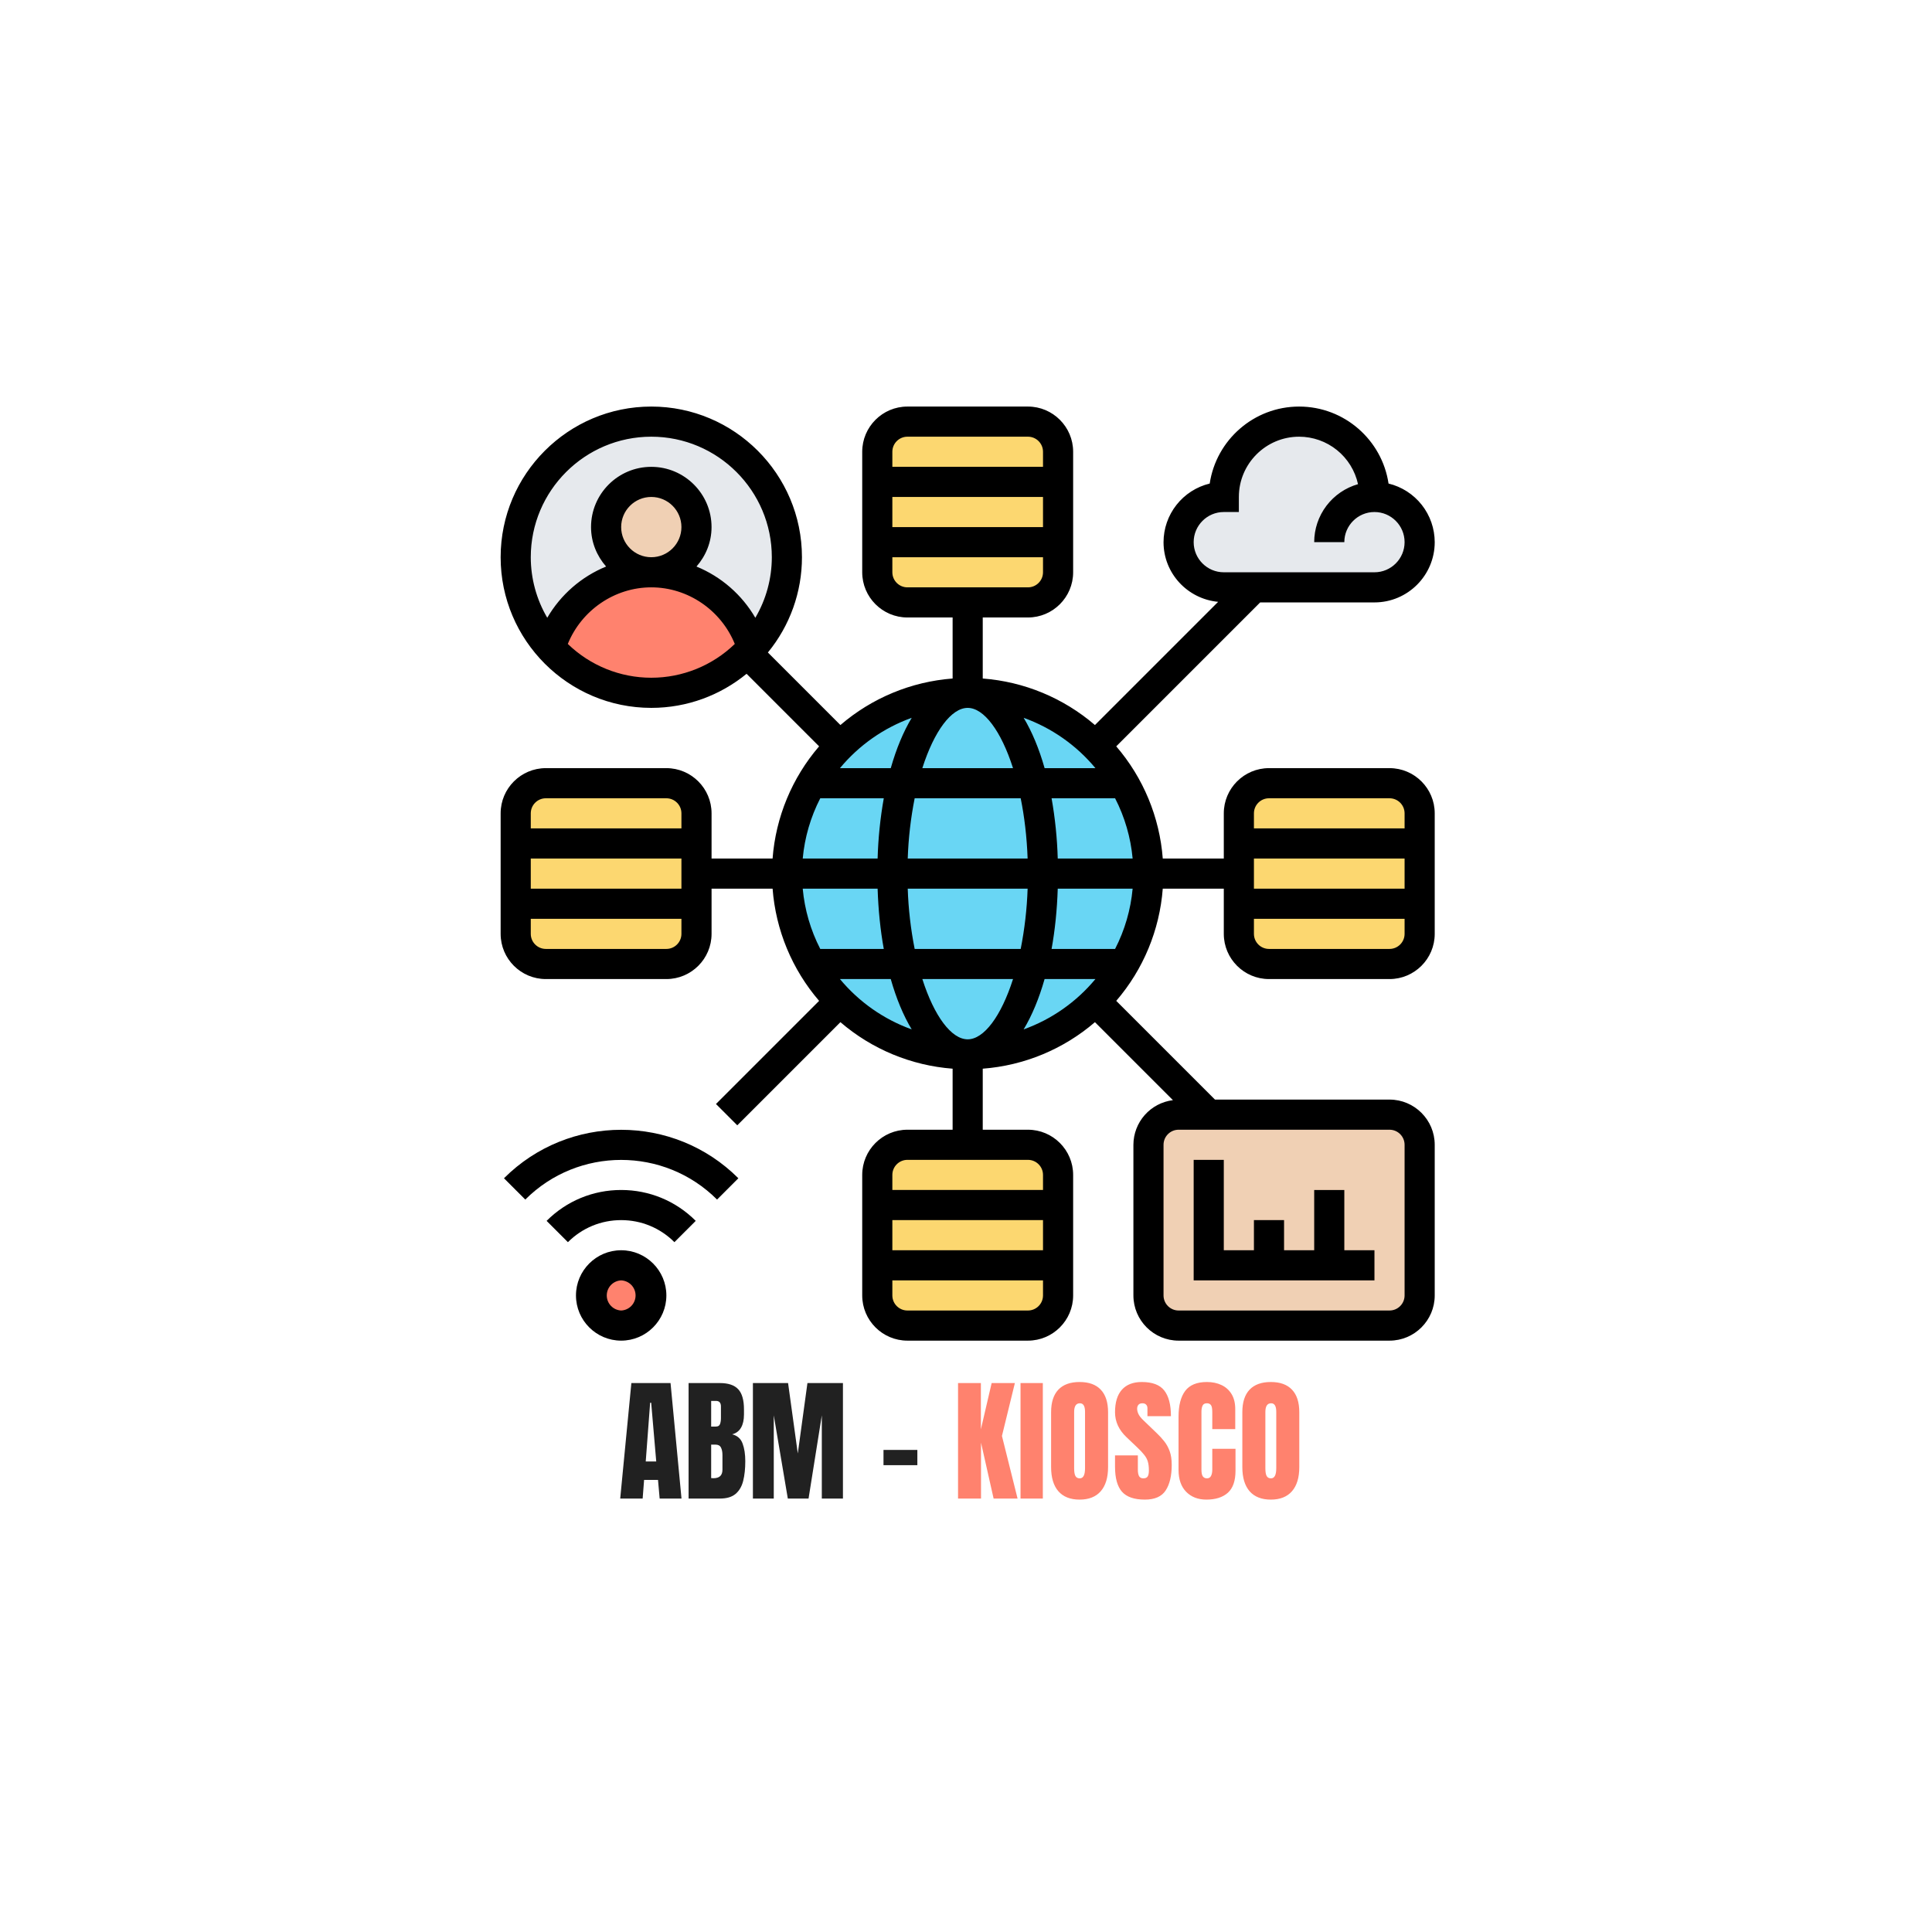 <svg width="575" height="575" viewBox="0 0 575 575" fill="none" xmlns="http://www.w3.org/2000/svg">
<rect width="575" height="575" fill="white"/>
<path d="M184.586 446L187.906 411.625H199.566L202.828 446H196.324L195.836 440.453H191.695L191.266 446H184.586ZM192.184 434.965H195.309L193.805 417.484H193.492L192.184 434.965ZM204.938 446V411.625H214.254C216.754 411.625 218.57 412.237 219.703 413.461C220.849 414.672 221.422 416.677 221.422 419.477V420.98C221.422 422.595 221.129 423.904 220.543 424.906C219.97 425.909 219.091 426.566 217.906 426.879C219.456 427.27 220.491 428.188 221.012 429.633C221.546 431.065 221.812 432.816 221.812 434.887C221.812 437.113 221.604 439.06 221.188 440.727C220.771 442.393 220.016 443.689 218.922 444.613C217.828 445.538 216.272 446 214.254 446H204.938ZM211.656 424.574H213.062C213.701 424.574 214.111 424.327 214.293 423.832C214.475 423.337 214.566 422.745 214.566 422.055V418.598C214.566 417.491 214.078 416.938 213.102 416.938H211.656V424.574ZM212.34 439.945C214.124 439.945 215.016 439.099 215.016 437.406V433.109C215.016 432.133 214.866 431.365 214.566 430.805C214.28 430.232 213.733 429.945 212.926 429.945H211.656V439.906C211.943 439.932 212.171 439.945 212.34 439.945ZM224.078 446V411.625H234.547L237.438 432.582L240.309 411.625H250.875V446H244.586V421.234L240.641 446H234.469L230.289 421.234V446H224.078ZM262.945 436.059V431.527H273.023V436.059H262.945Z" fill="#212121"/>
<path d="M285.133 446V411.625H291.93V425.395L295.133 411.625H302.047L298.199 427.367L302.848 446H295.719L291.969 429.359V446H285.133ZM303.727 446V411.625H310.367V446H303.727ZM321.305 446.312C318.557 446.312 316.454 445.486 314.996 443.832C313.551 442.165 312.828 439.763 312.828 436.625V420.297C312.828 417.354 313.544 415.121 314.977 413.598C316.422 412.074 318.531 411.312 321.305 411.312C324.078 411.312 326.181 412.074 327.613 413.598C329.059 415.121 329.781 417.354 329.781 420.297V436.625C329.781 439.763 329.052 442.165 327.594 443.832C326.148 445.486 324.052 446.312 321.305 446.312ZM321.363 439.984C322.405 439.984 322.926 438.975 322.926 436.957V420.18C322.926 418.487 322.418 417.641 321.402 417.641C320.257 417.641 319.684 418.507 319.684 420.238V436.996C319.684 438.064 319.814 438.832 320.074 439.301C320.335 439.757 320.764 439.984 321.363 439.984ZM340.719 446.312C337.581 446.312 335.315 445.531 333.922 443.969C332.542 442.406 331.852 439.919 331.852 436.508V433.148H338.648V437.445C338.648 438.24 338.766 438.865 339 439.32C339.247 439.763 339.671 439.984 340.27 439.984C340.895 439.984 341.324 439.802 341.559 439.438C341.806 439.073 341.93 438.474 341.93 437.641C341.93 436.586 341.826 435.707 341.617 435.004C341.409 434.288 341.044 433.611 340.523 432.973C340.016 432.322 339.306 431.566 338.395 430.707L335.309 427.777C333.004 425.603 331.852 423.116 331.852 420.316C331.852 417.387 332.529 415.154 333.883 413.617C335.25 412.081 337.223 411.312 339.801 411.312C342.952 411.312 345.185 412.152 346.5 413.832C347.828 415.512 348.492 418.064 348.492 421.488H341.5V419.125C341.5 418.656 341.363 418.292 341.09 418.031C340.829 417.771 340.471 417.641 340.016 417.641C339.469 417.641 339.065 417.797 338.805 418.109C338.557 418.409 338.434 418.799 338.434 419.281C338.434 419.763 338.564 420.284 338.824 420.844C339.085 421.404 339.599 422.048 340.367 422.777L344.332 426.586C345.126 427.341 345.855 428.142 346.52 428.988C347.184 429.822 347.717 430.798 348.121 431.918C348.525 433.025 348.727 434.379 348.727 435.98C348.727 439.21 348.128 441.742 346.93 443.578C345.745 445.401 343.674 446.312 340.719 446.312ZM359.039 446.312C356.552 446.312 354.547 445.538 353.023 443.988C351.513 442.439 350.758 440.271 350.758 437.484V421.625C350.758 418.292 351.415 415.74 352.73 413.969C354.059 412.198 356.214 411.312 359.195 411.312C360.823 411.312 362.268 411.612 363.531 412.211C364.807 412.81 365.81 413.708 366.539 414.906C367.268 416.091 367.633 417.589 367.633 419.398V425.336H360.797V420.258C360.797 419.229 360.667 418.539 360.406 418.188C360.146 417.823 359.742 417.641 359.195 417.641C358.557 417.641 358.128 417.875 357.906 418.344C357.685 418.799 357.574 419.411 357.574 420.18V437.387C357.574 438.337 357.711 439.008 357.984 439.398C358.271 439.789 358.674 439.984 359.195 439.984C359.781 439.984 360.191 439.743 360.426 439.262C360.673 438.78 360.797 438.155 360.797 437.387V431.195H367.711V437.699C367.711 440.72 366.949 442.914 365.426 444.281C363.902 445.635 361.773 446.312 359.039 446.312ZM378.219 446.312C375.471 446.312 373.368 445.486 371.91 443.832C370.465 442.165 369.742 439.763 369.742 436.625V420.297C369.742 417.354 370.458 415.121 371.891 413.598C373.336 412.074 375.445 411.312 378.219 411.312C380.992 411.312 383.095 412.074 384.527 413.598C385.973 415.121 386.695 417.354 386.695 420.297V436.625C386.695 439.763 385.966 442.165 384.508 443.832C383.062 445.486 380.966 446.312 378.219 446.312ZM378.277 439.984C379.319 439.984 379.84 438.975 379.84 436.957V420.18C379.84 418.487 379.332 417.641 378.316 417.641C377.171 417.641 376.598 418.507 376.598 420.238V436.996C376.598 438.064 376.728 438.832 376.988 439.301C377.249 439.757 377.678 439.984 378.277 439.984Z" fill="#FF826E"/>
<path d="M288.001 313.806C317.717 313.806 341.807 289.716 341.807 260C341.807 230.283 317.717 206.193 288.001 206.193C258.284 206.193 234.194 230.283 234.194 260C234.194 289.716 258.284 313.806 288.001 313.806Z" fill="#69D6F4"/>
<path d="M413.55 286.903H377.679C375.3 286.903 373.019 285.958 371.338 284.276C369.656 282.594 368.711 280.313 368.711 277.935V242.064C368.711 239.686 369.656 237.405 371.338 235.723C373.019 234.041 375.3 233.096 377.679 233.096H413.55C415.928 233.096 418.209 234.041 419.891 235.723C421.573 237.405 422.518 239.686 422.518 242.064V277.935C422.518 280.313 421.573 282.594 419.891 284.276C418.209 285.958 415.928 286.903 413.55 286.903ZM305.937 394.516H270.066C267.688 394.516 265.407 393.571 263.725 391.889C262.043 390.207 261.098 387.926 261.098 385.548V349.677C261.098 347.299 262.043 345.018 263.725 343.336C265.407 341.654 267.688 340.709 270.066 340.709H305.937C308.315 340.709 310.596 341.654 312.278 343.336C313.96 345.018 314.905 347.299 314.905 349.677V385.548C314.905 387.926 313.96 390.207 312.278 391.889C310.596 393.571 308.315 394.516 305.937 394.516ZM198.324 286.903H162.453C160.075 286.903 157.794 285.958 156.112 284.276C154.43 282.594 153.485 280.313 153.485 277.935V242.064C153.485 239.686 154.43 237.405 156.112 235.723C157.794 234.041 160.075 233.096 162.453 233.096H198.324C200.702 233.096 202.983 234.041 204.665 235.723C206.347 237.405 207.292 239.686 207.292 242.064V277.935C207.292 280.313 206.347 282.594 204.665 284.276C202.983 285.958 200.702 286.903 198.324 286.903ZM305.937 179.29H270.066C267.688 179.29 265.407 178.345 263.725 176.663C262.043 174.981 261.098 172.7 261.098 170.322V134.451C261.098 132.073 262.043 129.792 263.725 128.11C265.407 126.428 267.688 125.483 270.066 125.483H305.937C308.315 125.483 310.596 126.428 312.278 128.11C313.96 129.792 314.905 132.073 314.905 134.451V170.322C314.905 172.7 313.96 174.981 312.278 176.663C310.596 178.345 308.315 179.29 305.937 179.29Z" fill="#FCD770"/>
<path d="M184.871 394.516C189.824 394.516 193.839 390.501 193.839 385.548C193.839 380.596 189.824 376.581 184.871 376.581C179.918 376.581 175.903 380.596 175.903 385.548C175.903 390.501 179.918 394.516 184.871 394.516Z" fill="#FF826E"/>
<path d="M409.065 147.904C416.508 147.904 422.516 153.912 422.516 161.355C422.516 168.799 416.508 174.807 409.065 174.807H364.226C356.783 174.807 350.774 168.799 350.774 161.355C350.774 153.912 356.783 147.904 364.226 147.904C364.226 135.528 374.27 125.484 386.645 125.484C399.021 125.484 409.065 135.528 409.065 147.904Z" fill="#E6E9ED"/>
<path d="M193.838 206.194C216.126 206.194 234.193 188.127 234.193 165.839C234.193 143.552 216.126 125.484 193.838 125.484C171.551 125.484 153.483 143.552 153.483 165.839C153.483 188.127 171.551 206.194 193.838 206.194Z" fill="#E6E9ED"/>
<path d="M193.839 170.322C208.053 170.322 220.025 179.738 223.881 192.697L223.925 192.742C223.387 193.28 222.894 193.818 222.356 194.356C218.619 198.113 214.175 201.094 209.281 203.126C204.386 205.157 199.138 206.2 193.839 206.193C181.912 206.193 171.15 200.992 163.752 192.742L163.797 192.697C165.724 186.228 169.69 180.554 175.104 176.523C180.517 172.491 187.089 170.316 193.839 170.322Z" fill="#FF826E"/>
<path d="M193.838 170.323C201.267 170.323 207.29 164.3 207.29 156.871C207.29 149.442 201.267 143.419 193.838 143.419C186.409 143.419 180.387 149.442 180.387 156.871C180.387 164.3 186.409 170.323 193.838 170.323Z" fill="#F0D0B4"/>
<path d="M422.515 340.709V385.548C422.515 390.48 418.48 394.516 413.548 394.516H350.773C345.841 394.516 341.806 390.48 341.806 385.548V340.709C341.806 335.777 345.841 331.742 350.773 331.742H413.548C418.48 331.742 422.515 335.777 422.515 340.709Z" fill="#F0D0B4"/>
<path d="M184.872 372.097C177.456 372.097 171.421 378.132 171.421 385.548C171.421 392.965 177.456 399 184.872 399C192.289 399 198.324 392.965 198.324 385.548C198.324 378.132 192.289 372.097 184.872 372.097ZM184.872 390.032C183.718 389.98 182.628 389.485 181.829 388.65C181.03 387.815 180.585 386.704 180.585 385.548C180.585 384.393 181.03 383.281 181.829 382.446C182.628 381.611 183.718 381.116 184.872 381.064C186.027 381.116 187.117 381.611 187.916 382.446C188.714 383.281 189.16 384.393 189.16 385.548C189.16 386.704 188.714 387.815 187.916 388.65C187.117 389.485 186.027 389.98 184.872 390.032ZM162.682 363.353L169.022 369.693C173.255 365.46 178.886 363.129 184.872 363.129C190.858 363.129 196.49 365.46 200.723 369.693L207.063 363.353C201.135 357.425 193.257 354.161 184.872 354.161C176.487 354.161 168.609 357.425 162.682 363.353Z" fill="black"/>
<path d="M149.995 350.673L156.335 357.014C172.074 341.28 197.672 341.28 213.41 357.014L219.751 350.673C200.515 331.442 169.226 331.442 149.995 350.673ZM409.064 372.097H400.096V354.162H391.129V372.097H382.161V363.13H373.193V372.097H364.225V345.194H355.258V381.065H409.064V372.097Z" fill="black"/>
<path d="M413.548 228.613H377.677C370.261 228.613 364.226 234.648 364.226 242.065V255.516H346.062C345.124 243.194 340.273 231.494 332.215 222.125L375.05 179.29H409.065C418.956 179.29 427 171.246 427 161.355C426.994 157.328 425.637 153.42 423.145 150.257C420.653 147.094 417.171 144.86 413.257 143.913C411.32 130.963 400.124 121 386.645 121C373.167 121 361.97 130.963 360.033 143.913C356.12 144.86 352.638 147.094 350.146 150.257C347.654 153.42 346.296 157.328 346.29 161.355C346.29 170.668 353.447 178.255 362.54 179.12L325.875 215.785C316.505 207.728 304.806 202.877 292.484 201.938V183.774H305.935C313.352 183.774 319.387 177.739 319.387 170.323V134.452C319.387 127.035 313.352 121 305.935 121H270.065C262.648 121 256.613 127.035 256.613 134.452V170.323C256.613 177.739 262.648 183.774 270.065 183.774H283.516V201.938C271.194 202.876 259.494 207.727 250.125 215.785L228.539 194.195C235.101 186.202 238.684 176.18 238.677 165.839C238.677 141.115 218.563 121 193.839 121C169.115 121 149 141.115 149 165.839C149 190.563 169.115 210.677 193.839 210.677C204.591 210.677 214.465 206.866 222.195 200.535L243.78 222.125C235.724 231.495 230.872 243.194 229.934 255.516H211.774V242.065C211.774 234.648 205.739 228.613 198.323 228.613H162.452C155.035 228.613 149 234.648 149 242.065V277.935C149 285.352 155.035 291.387 162.452 291.387H198.323C205.739 291.387 211.774 285.352 211.774 277.935V264.484H229.938C230.876 276.806 235.727 288.506 243.785 297.875L213.088 328.572L219.428 334.912L250.125 304.215C259.495 312.272 271.194 317.123 283.516 318.062V336.226H270.065C262.648 336.226 256.613 342.261 256.613 349.677V385.548C256.613 392.965 262.648 399 270.065 399H305.935C313.352 399 319.387 392.965 319.387 385.548V349.677C319.387 342.261 313.352 336.226 305.935 336.226H292.484V318.062C304.806 317.124 316.506 312.273 325.875 304.215L349.088 327.428C345.847 327.832 342.864 329.403 340.699 331.848C338.533 334.293 337.332 337.444 337.323 340.71V385.548C337.323 392.965 343.358 399 350.774 399H413.548C420.965 399 427 392.965 427 385.548V340.71C427 333.293 420.965 327.258 413.548 327.258H361.598L332.215 297.875C340.272 288.505 345.123 276.806 346.062 264.484H364.226V277.935C364.226 285.352 370.261 291.387 377.677 291.387H413.548C420.965 291.387 427 285.352 427 277.935V242.065C427 234.648 420.965 228.613 413.548 228.613ZM310.419 156.871H265.581V147.903H310.419V156.871ZM270.065 129.968H305.935C308.411 129.968 310.419 131.981 310.419 134.452V138.935H265.581V134.452C265.581 131.981 267.589 129.968 270.065 129.968ZM265.581 170.323V165.839H310.419V170.323C310.419 172.793 308.411 174.806 305.935 174.806H270.065C267.589 174.806 265.581 172.793 265.581 170.323ZM162.452 237.581H198.323C200.798 237.581 202.806 239.594 202.806 242.065V246.548H157.968V242.065C157.968 239.594 159.977 237.581 162.452 237.581ZM202.806 255.516V264.484H157.968V255.516H202.806ZM198.323 282.419H162.452C159.977 282.419 157.968 280.406 157.968 277.935V273.452H202.806V277.935C202.806 280.406 200.798 282.419 198.323 282.419ZM265.581 363.129H310.419V372.097H265.581V363.129ZM305.935 390.032H270.065C267.589 390.032 265.581 388.019 265.581 385.548V381.065H310.419V385.548C310.419 388.019 308.411 390.032 305.935 390.032ZM310.419 349.677V354.161H265.581V349.677C265.581 347.207 267.589 345.194 270.065 345.194H305.935C308.411 345.194 310.419 347.207 310.419 349.677ZM288 309.323C283.18 309.323 278.046 302.476 274.508 291.387H301.496C297.954 302.476 292.82 309.323 288 309.323ZM272.221 282.419C271.049 276.507 270.359 270.508 270.159 264.484H305.841C305.639 270.508 304.949 276.506 303.779 282.419H272.221ZM238.906 264.484H261.195C261.402 270.846 262.02 276.873 263.029 282.419H244.125C241.247 276.833 239.474 270.743 238.906 264.484ZM288 210.677C292.82 210.677 297.954 217.524 301.492 228.613H274.504C278.046 217.524 283.18 210.677 288 210.677ZM303.779 237.581C304.873 243.002 305.608 249.028 305.841 255.516H270.159C270.361 249.492 271.051 243.494 272.221 237.581H303.779ZM261.195 255.516H238.906C239.477 249.258 241.249 243.168 244.125 237.581H263.029C261.978 243.506 261.365 249.501 261.195 255.516ZM314.805 264.484H337.094C336.523 270.742 334.751 276.832 331.875 282.419H312.971C313.98 276.873 314.603 270.846 314.805 264.484ZM314.805 255.516C314.633 249.501 314.02 243.506 312.971 237.581H331.875C334.749 243.169 336.521 249.258 337.094 255.516H314.805ZM355.258 161.355C355.258 156.409 359.28 152.387 364.226 152.387H368.71V147.903C368.71 138.012 376.754 129.968 386.645 129.968C390.739 129.973 394.709 131.377 397.896 133.946C401.084 136.516 403.298 140.097 404.173 144.096C400.419 145.166 397.116 147.429 394.762 150.543C392.409 153.656 391.134 157.452 391.129 161.355H400.097C400.097 156.409 404.119 152.387 409.065 152.387C414.01 152.387 418.032 156.409 418.032 161.355C418.032 166.301 414.01 170.323 409.065 170.323H364.226C359.28 170.323 355.258 166.301 355.258 161.355ZM326.019 228.613H310.895C309.245 222.806 307.142 217.753 304.658 213.632C312.989 216.628 320.365 221.8 326.019 228.613ZM271.347 213.632C268.867 217.753 266.76 222.806 265.11 228.613H249.986C255.638 221.799 263.015 216.625 271.347 213.632ZM193.839 129.968C213.617 129.968 229.71 146.06 229.71 165.839C229.708 172.177 228.013 178.4 224.8 183.864C220.799 176.992 214.643 171.631 207.286 168.614C210.043 165.458 211.77 161.382 211.77 156.875C211.77 146.984 203.726 138.94 193.834 138.94C183.943 138.94 175.903 146.98 175.903 156.871C175.903 161.382 177.634 165.458 180.387 168.61C173.031 171.628 166.875 176.988 162.873 183.859C159.663 178.396 157.97 172.175 157.968 165.839C157.968 146.06 174.06 129.968 193.839 129.968ZM184.871 156.871C184.871 151.925 188.893 147.903 193.839 147.903C198.784 147.903 202.806 151.925 202.806 156.871C202.806 161.817 198.784 165.839 193.839 165.839C188.893 165.839 184.871 161.817 184.871 156.871ZM168.989 191.648C173.06 181.644 182.898 174.806 193.839 174.806C204.779 174.806 214.617 181.644 218.688 191.648C212.025 198.1 203.114 201.707 193.839 201.707C184.564 201.707 175.652 198.1 168.989 191.648ZM249.981 291.387H265.105C266.755 297.194 268.858 302.247 271.342 306.368C263.011 303.372 255.635 298.2 249.981 291.387ZM304.653 306.368C307.133 302.247 309.24 297.194 310.89 291.387H326.014C320.362 298.201 312.985 303.375 304.653 306.368ZM418.032 340.71V385.548C418.032 388.019 416.023 390.032 413.548 390.032H350.774C348.299 390.032 346.29 388.019 346.29 385.548V340.71C346.29 338.239 348.299 336.226 350.774 336.226H413.548C416.023 336.226 418.032 338.239 418.032 340.71ZM377.677 237.581H413.548C416.023 237.581 418.032 239.594 418.032 242.065V246.548H373.194V242.065C373.194 239.594 375.202 237.581 377.677 237.581ZM418.032 255.516V264.484H373.194V255.516H418.032ZM413.548 282.419H377.677C375.202 282.419 373.194 280.406 373.194 277.935V273.452H418.032V277.935C418.032 280.406 416.023 282.419 413.548 282.419Z" fill="black"/>
</svg>

